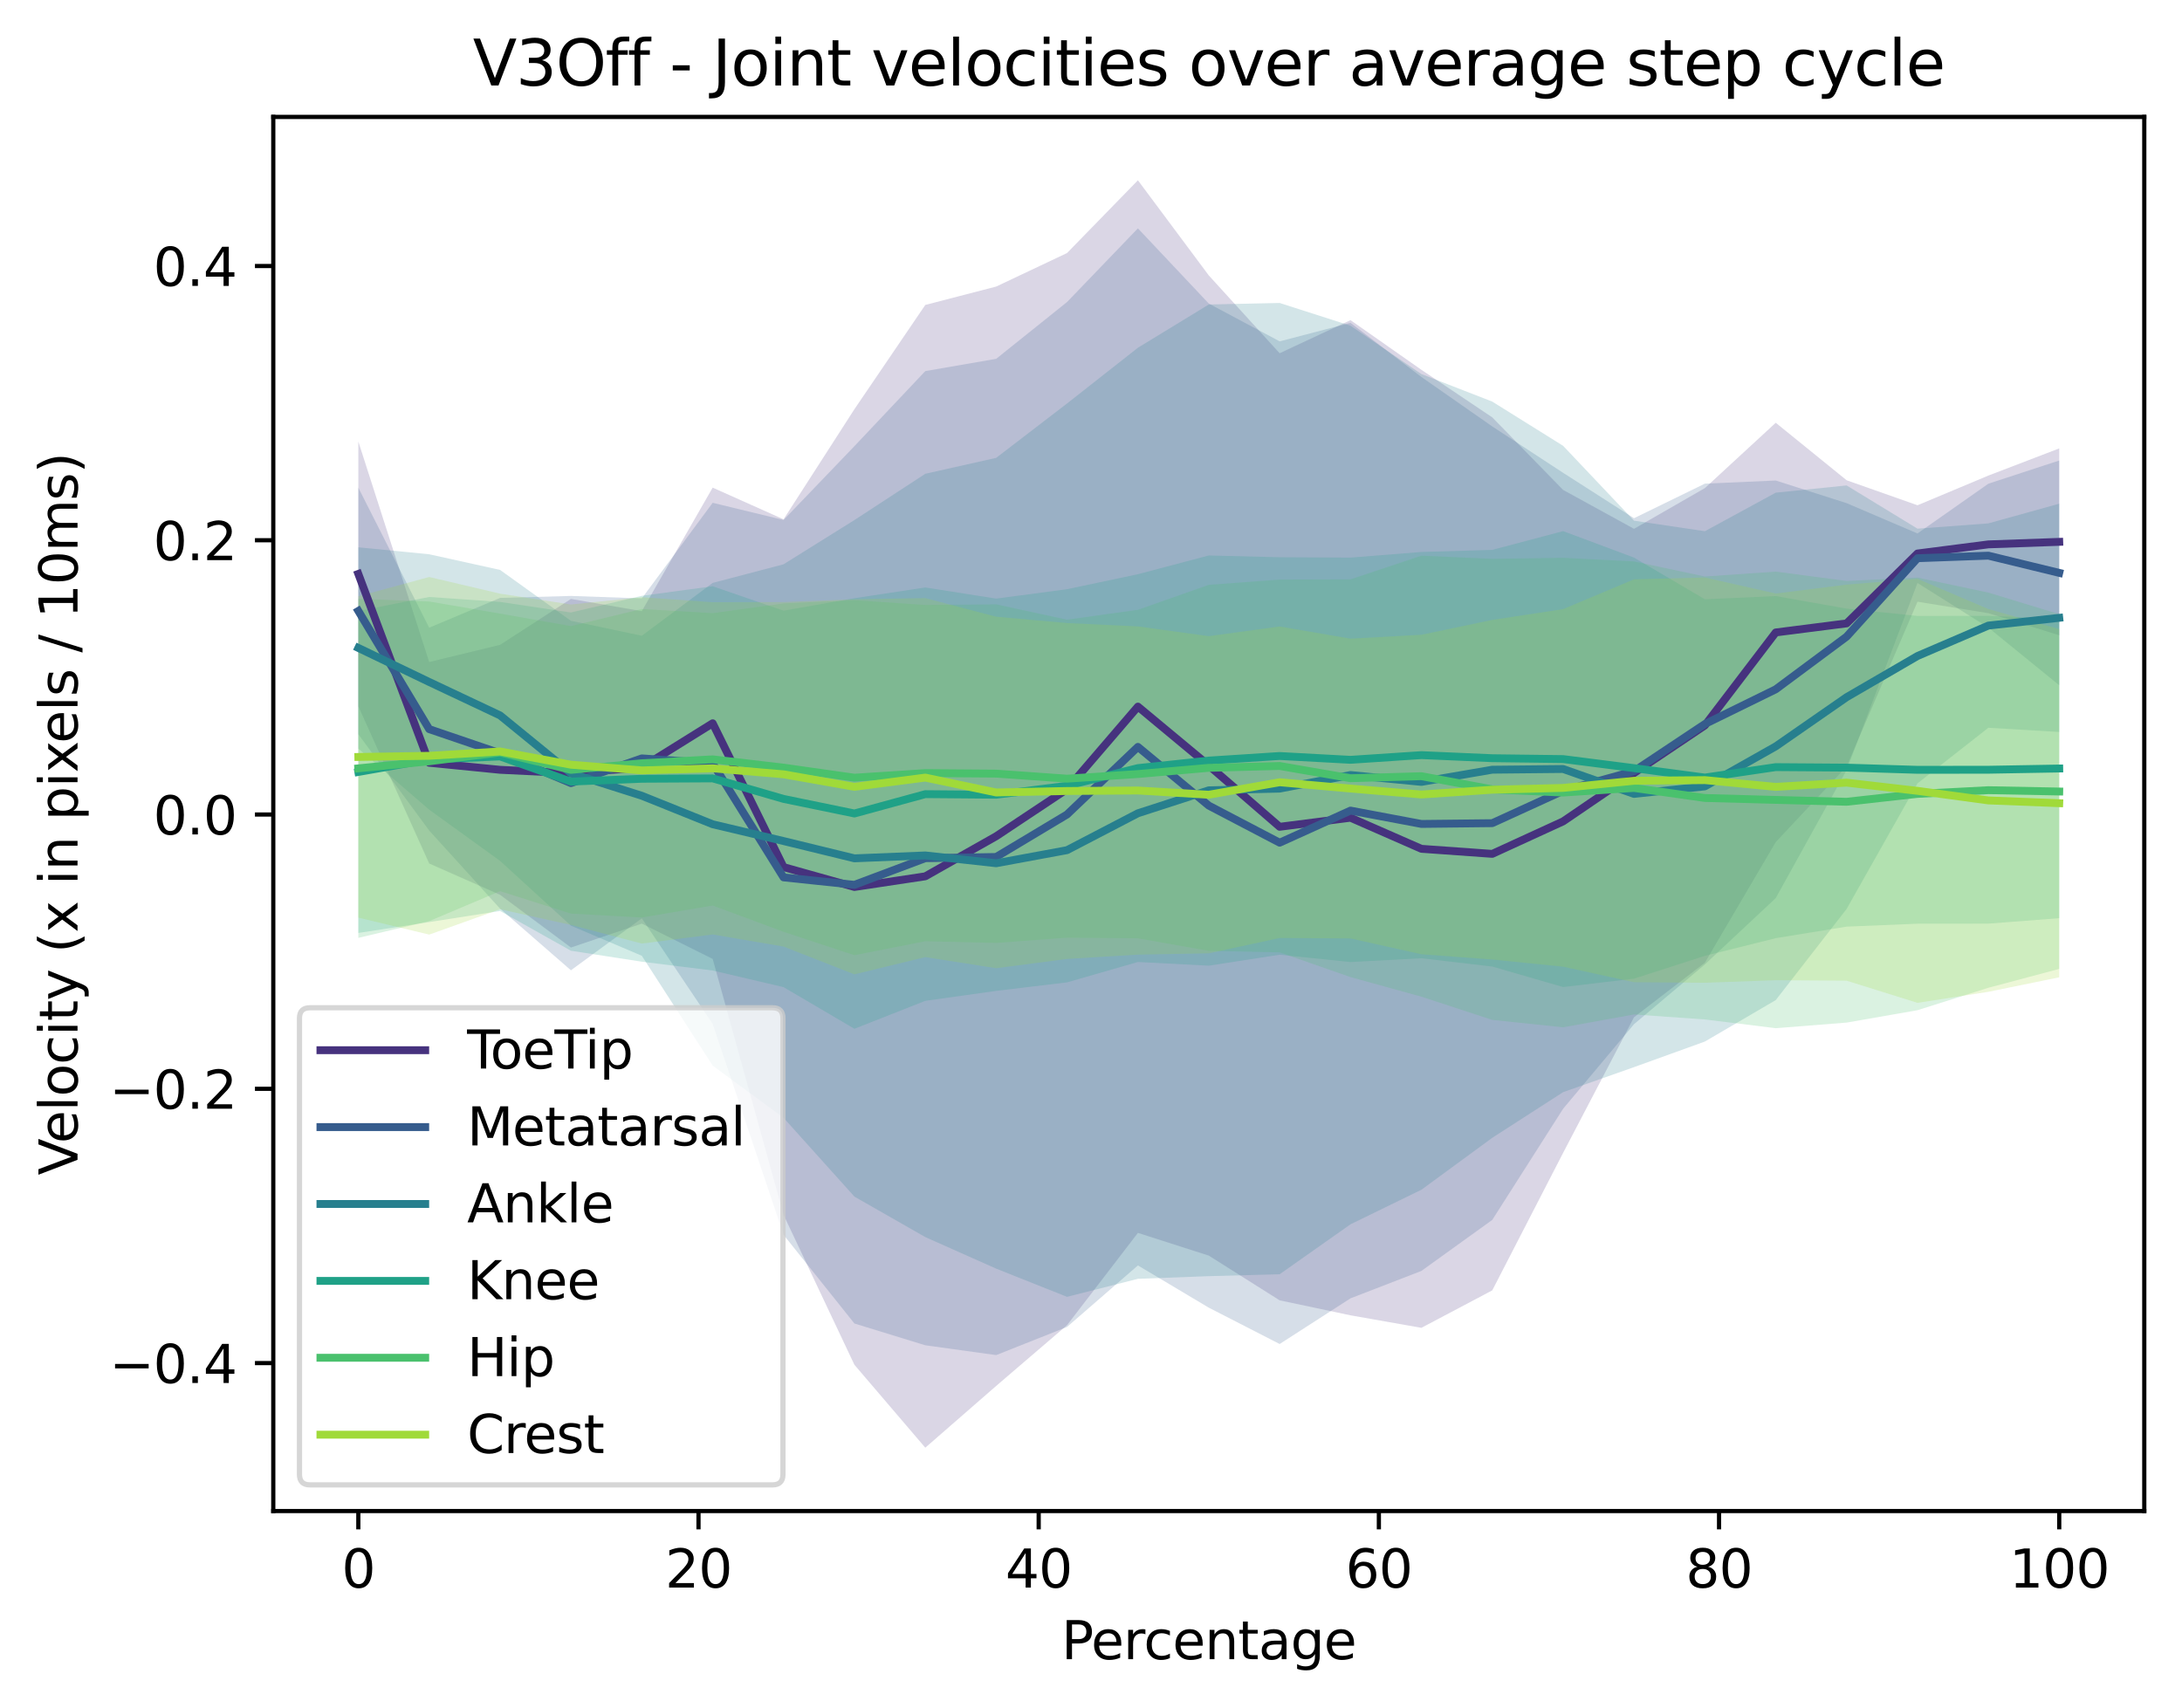 <?xml version="1.0" encoding="utf-8" standalone="no"?>
<!DOCTYPE svg PUBLIC "-//W3C//DTD SVG 1.1//EN"
  "http://www.w3.org/Graphics/SVG/1.1/DTD/svg11.dtd">
<svg xmlns:xlink="http://www.w3.org/1999/xlink" width="416.481pt" height="325.986pt" viewBox="0 0 416.481 325.986" xmlns="http://www.w3.org/2000/svg" version="1.1">
 <defs>
  <style type="text/css">*{stroke-linejoin: round; stroke-linecap: butt}</style>
 </defs>
 <g id="figure_1">
  <g id="patch_1">
   <path d="M 0 325.986 
L 416.481 325.986 
L 416.481 0 
L 0 0 
z
" style="fill: #ffffff"/>
  </g>
  <g id="axes_1">
   <g id="patch_2">
    <path d="M 52.161 288.43 
L 409.281 288.43 
L 409.281 22.318 
L 52.161 22.318 
z
" style="fill: #ffffff"/>
   </g>
   <g id="PolyCollection_1">
    <path d="M 68.394 84.275 
L 68.394 134.822 
L 81.921 164.825 
L 95.448 170.798 
L 108.975 180.862 
L 122.503 176.299 
L 136.03 183.036 
L 149.557 231.887 
L 163.085 260.508 
L 176.612 276.334 
L 190.139 264.544 
L 203.666 252.949 
L 217.194 235.331 
L 230.721 239.67 
L 244.248 248.207 
L 257.775 251.067 
L 271.303 253.454 
L 284.83 246.305 
L 298.357 220.049 
L 311.885 194.174 
L 325.412 183.765 
L 338.939 160.746 
L 352.466 146.314 
L 365.994 114.856 
L 379.521 117.044 
L 393.048 121.265 
L 393.048 85.59 
L 393.048 85.59 
L 379.521 90.778 
L 365.994 96.445 
L 352.466 91.67 
L 338.939 80.698 
L 325.412 93.169 
L 311.885 100.94 
L 298.357 93.516 
L 284.83 79.667 
L 271.303 70.587 
L 257.775 61.107 
L 244.248 67.426 
L 230.721 52.569 
L 217.194 34.414 
L 203.666 48.301 
L 190.139 54.7 
L 176.612 58.207 
L 163.085 78.106 
L 149.557 99.13 
L 136.03 93.078 
L 122.503 116.655 
L 108.975 114.323 
L 95.448 123.082 
L 81.921 126.361 
L 68.394 84.275 
z
" clip-path="url(#pe0533afc58)" style="fill: #46327e; fill-opacity: 0.2"/>
   </g>
   <g id="PolyCollection_2">
    <path d="M 68.394 93.079 
L 68.394 140.153 
L 81.921 158.542 
L 95.448 173.438 
L 108.975 185.208 
L 122.503 175.293 
L 136.03 195.439 
L 149.557 235.695 
L 163.085 252.63 
L 176.612 256.786 
L 190.139 258.661 
L 203.666 253.286 
L 217.194 241.542 
L 230.721 249.605 
L 244.248 256.542 
L 257.775 247.824 
L 271.303 242.595 
L 284.83 232.856 
L 298.357 211.636 
L 311.885 195.494 
L 325.412 184.089 
L 338.939 171.428 
L 352.466 147.001 
L 365.994 111.277 
L 379.521 119.798 
L 393.048 130.802 
L 393.048 87.901 
L 393.048 87.901 
L 379.521 92.329 
L 365.994 101.824 
L 352.466 96.04 
L 338.939 91.72 
L 325.412 92.318 
L 311.885 98.917 
L 298.357 90.253 
L 284.83 81.396 
L 271.303 71.952 
L 257.775 61.626 
L 244.248 65.161 
L 230.721 57.937 
L 217.194 43.587 
L 203.666 57.654 
L 190.139 68.492 
L 176.612 70.833 
L 163.085 85.159 
L 149.557 99.253 
L 136.03 95.973 
L 122.503 114.224 
L 108.975 113.751 
L 95.448 114.128 
L 81.921 119.81 
L 68.394 93.079 
z
" clip-path="url(#pe0533afc58)" style="fill: #365c8d; fill-opacity: 0.2"/>
   </g>
   <g id="PolyCollection_3">
    <path d="M 68.394 104.466 
L 68.394 142.89 
L 81.921 154.555 
L 95.448 164.327 
L 108.975 176.693 
L 122.503 182.434 
L 136.03 203.405 
L 149.557 213.366 
L 163.085 228.41 
L 176.612 236.135 
L 190.139 242.158 
L 203.666 247.541 
L 217.194 244.099 
L 230.721 243.59 
L 244.248 243.231 
L 257.775 233.694 
L 271.303 227.1 
L 284.83 217.185 
L 298.357 208.469 
L 311.885 203.693 
L 325.412 198.809 
L 338.939 190.896 
L 352.466 173.495 
L 365.994 149.526 
L 379.521 138.914 
L 393.048 139.716 
L 393.048 96.143 
L 393.048 96.143 
L 379.521 99.902 
L 365.994 100.91 
L 352.466 92.66 
L 338.939 94.038 
L 325.412 101.398 
L 311.885 99.386 
L 298.357 85.101 
L 284.83 76.655 
L 271.303 71.399 
L 257.775 62.172 
L 244.248 57.831 
L 230.721 58.122 
L 217.194 66.374 
L 203.666 77.016 
L 190.139 87.396 
L 176.612 90.434 
L 163.085 99.267 
L 149.557 107.712 
L 136.03 111.265 
L 122.503 121.351 
L 108.975 118.491 
L 95.448 108.785 
L 81.921 105.799 
L 68.394 104.466 
z
" clip-path="url(#pe0533afc58)" style="fill: #277f8e; fill-opacity: 0.2"/>
   </g>
   <g id="PolyCollection_4">
    <path d="M 68.394 116.626 
L 68.394 178.08 
L 81.921 176.003 
L 95.448 173.884 
L 108.975 181.474 
L 122.503 183.57 
L 136.03 185.25 
L 149.557 188.424 
L 163.085 196.373 
L 176.612 191.039 
L 190.139 189.139 
L 203.666 187.515 
L 217.194 183.625 
L 230.721 184.329 
L 244.248 182.24 
L 257.775 183.635 
L 271.303 182.911 
L 284.83 184.493 
L 298.357 188.408 
L 311.885 186.806 
L 325.412 182.449 
L 338.939 179.077 
L 352.466 176.872 
L 365.994 176.314 
L 379.521 176.302 
L 393.048 175.26 
L 393.048 118.122 
L 393.048 118.122 
L 379.521 117.554 
L 365.994 117.571 
L 352.466 116.176 
L 338.939 113.777 
L 325.412 114.394 
L 311.885 106.433 
L 298.357 101.381 
L 284.83 104.96 
L 271.303 105.361 
L 257.775 106.434 
L 244.248 106.364 
L 230.721 106.029 
L 217.194 109.604 
L 203.666 112.466 
L 190.139 114.261 
L 176.612 112.133 
L 163.085 114.187 
L 149.557 116.566 
L 136.03 111.903 
L 122.503 113.727 
L 108.975 116.91 
L 95.448 114.889 
L 81.921 113.949 
L 68.394 116.626 
z
" clip-path="url(#pe0533afc58)" style="fill: #1fa187; fill-opacity: 0.2"/>
   </g>
   <g id="PolyCollection_5">
    <path d="M 68.394 114.308 
L 68.394 179.019 
L 81.921 175.819 
L 95.448 170.104 
L 108.975 174.39 
L 122.503 175.14 
L 136.03 172.847 
L 149.557 177.866 
L 163.085 182.333 
L 176.612 179.661 
L 190.139 179.983 
L 203.666 178.984 
L 217.194 179.099 
L 230.721 181.497 
L 244.248 181.788 
L 257.775 186.504 
L 271.303 190.244 
L 284.83 194.675 
L 298.357 196.09 
L 311.885 193.639 
L 325.412 194.591 
L 338.939 196.261 
L 352.466 195.192 
L 365.994 192.827 
L 379.521 188.543 
L 393.048 184.937 
L 393.048 117.232 
L 393.048 117.232 
L 379.521 113.115 
L 365.994 110.249 
L 352.466 110.893 
L 338.939 109.11 
L 325.412 110.042 
L 311.885 107.166 
L 298.357 106.474 
L 284.83 106.673 
L 271.303 106.069 
L 257.775 110.589 
L 244.248 110.631 
L 230.721 111.631 
L 217.194 116.399 
L 203.666 118.283 
L 190.139 115.355 
L 176.612 115.476 
L 163.085 114.562 
L 149.557 115.184 
L 136.03 117.038 
L 122.503 116.24 
L 108.975 119.51 
L 95.448 117.119 
L 81.921 114.81 
L 68.394 114.308 
z
" clip-path="url(#pe0533afc58)" style="fill: #4ac16d; fill-opacity: 0.2"/>
   </g>
   <g id="PolyCollection_6">
    <path d="M 68.394 113.825 
L 68.394 175.152 
L 81.921 178.398 
L 95.448 173.558 
L 108.975 176.55 
L 122.503 180.108 
L 136.03 178.368 
L 149.557 180.679 
L 163.085 185.982 
L 176.612 182.689 
L 190.139 184.809 
L 203.666 183.042 
L 217.194 182.215 
L 230.721 181.971 
L 244.248 179.046 
L 257.775 179.128 
L 271.303 182.148 
L 284.83 183.152 
L 298.357 184.52 
L 311.885 187.487 
L 325.412 187.586 
L 338.939 187.102 
L 352.466 187.191 
L 365.994 191.422 
L 379.521 189.316 
L 393.048 186.547 
L 393.048 120.081 
L 393.048 120.081 
L 379.521 116.257 
L 365.994 110.485 
L 352.466 111.592 
L 338.939 113.291 
L 325.412 110.232 
L 311.885 110.581 
L 298.357 116.269 
L 284.83 118.327 
L 271.303 121.162 
L 257.775 121.907 
L 244.248 119.582 
L 230.721 121.429 
L 217.194 119.568 
L 203.666 118.926 
L 190.139 117.717 
L 176.612 114.166 
L 163.085 114.39 
L 149.557 114.92 
L 136.03 114.953 
L 122.503 113.998 
L 108.975 115.385 
L 95.448 113.317 
L 81.921 110.136 
L 68.394 113.825 
z
" clip-path="url(#pe0533afc58)" style="fill: #a0da39; fill-opacity: 0.2"/>
   </g>
   <g id="matplotlib.axis_1">
    <g id="xtick_1">
     <g id="line2d_1">
      <defs>
       <path id="m69c8fdf31e" d="M 0 0 
L 0 3.5 
" style="stroke: #000000; stroke-width: 0.8"/>
      </defs>
      <g>
       <use xlink:href="#m69c8fdf31e" x="68.394" y="288.43" style="stroke: #000000; stroke-width: 0.8"/>
      </g>
     </g>
     <g id="text_1">
      <!-- 0 -->
      <g transform="translate(65.212 303.029) scale(0.1 -0.1)">
       <defs>
        <path id="DejaVuSans-30" d="M 2034 4250 
Q 1547 4250 1301 3770 
Q 1056 3291 1056 2328 
Q 1056 1369 1301 889 
Q 1547 409 2034 409 
Q 2525 409 2770 889 
Q 3016 1369 3016 2328 
Q 3016 3291 2770 3770 
Q 2525 4250 2034 4250 
z
M 2034 4750 
Q 2819 4750 3233 4129 
Q 3647 3509 3647 2328 
Q 3647 1150 3233 529 
Q 2819 -91 2034 -91 
Q 1250 -91 836 529 
Q 422 1150 422 2328 
Q 422 3509 836 4129 
Q 1250 4750 2034 4750 
z
" transform="scale(0.016)"/>
       </defs>
       <use xlink:href="#DejaVuSans-30"/>
      </g>
     </g>
    </g>
    <g id="xtick_2">
     <g id="line2d_2">
      <g>
       <use xlink:href="#m69c8fdf31e" x="133.325" y="288.43" style="stroke: #000000; stroke-width: 0.8"/>
      </g>
     </g>
     <g id="text_2">
      <!-- 20 -->
      <g transform="translate(126.962 303.029) scale(0.1 -0.1)">
       <defs>
        <path id="DejaVuSans-32" d="M 1228 531 
L 3431 531 
L 3431 0 
L 469 0 
L 469 531 
Q 828 903 1448 1529 
Q 2069 2156 2228 2338 
Q 2531 2678 2651 2914 
Q 2772 3150 2772 3378 
Q 2772 3750 2511 3984 
Q 2250 4219 1831 4219 
Q 1534 4219 1204 4116 
Q 875 4013 500 3803 
L 500 4441 
Q 881 4594 1212 4672 
Q 1544 4750 1819 4750 
Q 2544 4750 2975 4387 
Q 3406 4025 3406 3419 
Q 3406 3131 3298 2873 
Q 3191 2616 2906 2266 
Q 2828 2175 2409 1742 
Q 1991 1309 1228 531 
z
" transform="scale(0.016)"/>
       </defs>
       <use xlink:href="#DejaVuSans-32"/>
       <use xlink:href="#DejaVuSans-30" x="63.623"/>
      </g>
     </g>
    </g>
    <g id="xtick_3">
     <g id="line2d_3">
      <g>
       <use xlink:href="#m69c8fdf31e" x="198.255" y="288.43" style="stroke: #000000; stroke-width: 0.8"/>
      </g>
     </g>
     <g id="text_3">
      <!-- 40 -->
      <g transform="translate(191.893 303.029) scale(0.1 -0.1)">
       <defs>
        <path id="DejaVuSans-34" d="M 2419 4116 
L 825 1625 
L 2419 1625 
L 2419 4116 
z
M 2253 4666 
L 3047 4666 
L 3047 1625 
L 3713 1625 
L 3713 1100 
L 3047 1100 
L 3047 0 
L 2419 0 
L 2419 1100 
L 313 1100 
L 313 1709 
L 2253 4666 
z
" transform="scale(0.016)"/>
       </defs>
       <use xlink:href="#DejaVuSans-34"/>
       <use xlink:href="#DejaVuSans-30" x="63.623"/>
      </g>
     </g>
    </g>
    <g id="xtick_4">
     <g id="line2d_4">
      <g>
       <use xlink:href="#m69c8fdf31e" x="263.186" y="288.43" style="stroke: #000000; stroke-width: 0.8"/>
      </g>
     </g>
     <g id="text_4">
      <!-- 60 -->
      <g transform="translate(256.824 303.029) scale(0.1 -0.1)">
       <defs>
        <path id="DejaVuSans-36" d="M 2113 2584 
Q 1688 2584 1439 2293 
Q 1191 2003 1191 1497 
Q 1191 994 1439 701 
Q 1688 409 2113 409 
Q 2538 409 2786 701 
Q 3034 994 3034 1497 
Q 3034 2003 2786 2293 
Q 2538 2584 2113 2584 
z
M 3366 4563 
L 3366 3988 
Q 3128 4100 2886 4159 
Q 2644 4219 2406 4219 
Q 1781 4219 1451 3797 
Q 1122 3375 1075 2522 
Q 1259 2794 1537 2939 
Q 1816 3084 2150 3084 
Q 2853 3084 3261 2657 
Q 3669 2231 3669 1497 
Q 3669 778 3244 343 
Q 2819 -91 2113 -91 
Q 1303 -91 875 529 
Q 447 1150 447 2328 
Q 447 3434 972 4092 
Q 1497 4750 2381 4750 
Q 2619 4750 2861 4703 
Q 3103 4656 3366 4563 
z
" transform="scale(0.016)"/>
       </defs>
       <use xlink:href="#DejaVuSans-36"/>
       <use xlink:href="#DejaVuSans-30" x="63.623"/>
      </g>
     </g>
    </g>
    <g id="xtick_5">
     <g id="line2d_5">
      <g>
       <use xlink:href="#m69c8fdf31e" x="328.117" y="288.43" style="stroke: #000000; stroke-width: 0.8"/>
      </g>
     </g>
     <g id="text_5">
      <!-- 80 -->
      <g transform="translate(321.755 303.029) scale(0.1 -0.1)">
       <defs>
        <path id="DejaVuSans-38" d="M 2034 2216 
Q 1584 2216 1326 1975 
Q 1069 1734 1069 1313 
Q 1069 891 1326 650 
Q 1584 409 2034 409 
Q 2484 409 2743 651 
Q 3003 894 3003 1313 
Q 3003 1734 2745 1975 
Q 2488 2216 2034 2216 
z
M 1403 2484 
Q 997 2584 770 2862 
Q 544 3141 544 3541 
Q 544 4100 942 4425 
Q 1341 4750 2034 4750 
Q 2731 4750 3128 4425 
Q 3525 4100 3525 3541 
Q 3525 3141 3298 2862 
Q 3072 2584 2669 2484 
Q 3125 2378 3379 2068 
Q 3634 1759 3634 1313 
Q 3634 634 3220 271 
Q 2806 -91 2034 -91 
Q 1263 -91 848 271 
Q 434 634 434 1313 
Q 434 1759 690 2068 
Q 947 2378 1403 2484 
z
M 1172 3481 
Q 1172 3119 1398 2916 
Q 1625 2713 2034 2713 
Q 2441 2713 2670 2916 
Q 2900 3119 2900 3481 
Q 2900 3844 2670 4047 
Q 2441 4250 2034 4250 
Q 1625 4250 1398 4047 
Q 1172 3844 1172 3481 
z
" transform="scale(0.016)"/>
       </defs>
       <use xlink:href="#DejaVuSans-38"/>
       <use xlink:href="#DejaVuSans-30" x="63.623"/>
      </g>
     </g>
    </g>
    <g id="xtick_6">
     <g id="line2d_6">
      <g>
       <use xlink:href="#m69c8fdf31e" x="393.048" y="288.43" style="stroke: #000000; stroke-width: 0.8"/>
      </g>
     </g>
     <g id="text_6">
      <!-- 100 -->
      <g transform="translate(383.504 303.029) scale(0.1 -0.1)">
       <defs>
        <path id="DejaVuSans-31" d="M 794 531 
L 1825 531 
L 1825 4091 
L 703 3866 
L 703 4441 
L 1819 4666 
L 2450 4666 
L 2450 531 
L 3481 531 
L 3481 0 
L 794 0 
L 794 531 
z
" transform="scale(0.016)"/>
       </defs>
       <use xlink:href="#DejaVuSans-31"/>
       <use xlink:href="#DejaVuSans-30" x="63.623"/>
       <use xlink:href="#DejaVuSans-30" x="127.246"/>
      </g>
     </g>
    </g>
    <g id="text_7">
     <!-- Percentage -->
     <g transform="translate(202.598 316.707) scale(0.1 -0.1)">
      <defs>
       <path id="DejaVuSans-50" d="M 1259 4147 
L 1259 2394 
L 2053 2394 
Q 2494 2394 2734 2622 
Q 2975 2850 2975 3272 
Q 2975 3691 2734 3919 
Q 2494 4147 2053 4147 
L 1259 4147 
z
M 628 4666 
L 2053 4666 
Q 2838 4666 3239 4311 
Q 3641 3956 3641 3272 
Q 3641 2581 3239 2228 
Q 2838 1875 2053 1875 
L 1259 1875 
L 1259 0 
L 628 0 
L 628 4666 
z
" transform="scale(0.016)"/>
       <path id="DejaVuSans-65" d="M 3597 1894 
L 3597 1613 
L 953 1613 
Q 991 1019 1311 708 
Q 1631 397 2203 397 
Q 2534 397 2845 478 
Q 3156 559 3463 722 
L 3463 178 
Q 3153 47 2828 -22 
Q 2503 -91 2169 -91 
Q 1331 -91 842 396 
Q 353 884 353 1716 
Q 353 2575 817 3079 
Q 1281 3584 2069 3584 
Q 2775 3584 3186 3129 
Q 3597 2675 3597 1894 
z
M 3022 2063 
Q 3016 2534 2758 2815 
Q 2500 3097 2075 3097 
Q 1594 3097 1305 2825 
Q 1016 2553 972 2059 
L 3022 2063 
z
" transform="scale(0.016)"/>
       <path id="DejaVuSans-72" d="M 2631 2963 
Q 2534 3019 2420 3045 
Q 2306 3072 2169 3072 
Q 1681 3072 1420 2755 
Q 1159 2438 1159 1844 
L 1159 0 
L 581 0 
L 581 3500 
L 1159 3500 
L 1159 2956 
Q 1341 3275 1631 3429 
Q 1922 3584 2338 3584 
Q 2397 3584 2469 3576 
Q 2541 3569 2628 3553 
L 2631 2963 
z
" transform="scale(0.016)"/>
       <path id="DejaVuSans-63" d="M 3122 3366 
L 3122 2828 
Q 2878 2963 2633 3030 
Q 2388 3097 2138 3097 
Q 1578 3097 1268 2742 
Q 959 2388 959 1747 
Q 959 1106 1268 751 
Q 1578 397 2138 397 
Q 2388 397 2633 464 
Q 2878 531 3122 666 
L 3122 134 
Q 2881 22 2623 -34 
Q 2366 -91 2075 -91 
Q 1284 -91 818 406 
Q 353 903 353 1747 
Q 353 2603 823 3093 
Q 1294 3584 2113 3584 
Q 2378 3584 2631 3529 
Q 2884 3475 3122 3366 
z
" transform="scale(0.016)"/>
       <path id="DejaVuSans-6e" d="M 3513 2113 
L 3513 0 
L 2938 0 
L 2938 2094 
Q 2938 2591 2744 2837 
Q 2550 3084 2163 3084 
Q 1697 3084 1428 2787 
Q 1159 2491 1159 1978 
L 1159 0 
L 581 0 
L 581 3500 
L 1159 3500 
L 1159 2956 
Q 1366 3272 1645 3428 
Q 1925 3584 2291 3584 
Q 2894 3584 3203 3211 
Q 3513 2838 3513 2113 
z
" transform="scale(0.016)"/>
       <path id="DejaVuSans-74" d="M 1172 4494 
L 1172 3500 
L 2356 3500 
L 2356 3053 
L 1172 3053 
L 1172 1153 
Q 1172 725 1289 603 
Q 1406 481 1766 481 
L 2356 481 
L 2356 0 
L 1766 0 
Q 1100 0 847 248 
Q 594 497 594 1153 
L 594 3053 
L 172 3053 
L 172 3500 
L 594 3500 
L 594 4494 
L 1172 4494 
z
" transform="scale(0.016)"/>
       <path id="DejaVuSans-61" d="M 2194 1759 
Q 1497 1759 1228 1600 
Q 959 1441 959 1056 
Q 959 750 1161 570 
Q 1363 391 1709 391 
Q 2188 391 2477 730 
Q 2766 1069 2766 1631 
L 2766 1759 
L 2194 1759 
z
M 3341 1997 
L 3341 0 
L 2766 0 
L 2766 531 
Q 2569 213 2275 61 
Q 1981 -91 1556 -91 
Q 1019 -91 701 211 
Q 384 513 384 1019 
Q 384 1609 779 1909 
Q 1175 2209 1959 2209 
L 2766 2209 
L 2766 2266 
Q 2766 2663 2505 2880 
Q 2244 3097 1772 3097 
Q 1472 3097 1187 3025 
Q 903 2953 641 2809 
L 641 3341 
Q 956 3463 1253 3523 
Q 1550 3584 1831 3584 
Q 2591 3584 2966 3190 
Q 3341 2797 3341 1997 
z
" transform="scale(0.016)"/>
       <path id="DejaVuSans-67" d="M 2906 1791 
Q 2906 2416 2648 2759 
Q 2391 3103 1925 3103 
Q 1463 3103 1205 2759 
Q 947 2416 947 1791 
Q 947 1169 1205 825 
Q 1463 481 1925 481 
Q 2391 481 2648 825 
Q 2906 1169 2906 1791 
z
M 3481 434 
Q 3481 -459 3084 -895 
Q 2688 -1331 1869 -1331 
Q 1566 -1331 1297 -1286 
Q 1028 -1241 775 -1147 
L 775 -588 
Q 1028 -725 1275 -790 
Q 1522 -856 1778 -856 
Q 2344 -856 2625 -561 
Q 2906 -266 2906 331 
L 2906 616 
Q 2728 306 2450 153 
Q 2172 0 1784 0 
Q 1141 0 747 490 
Q 353 981 353 1791 
Q 353 2603 747 3093 
Q 1141 3584 1784 3584 
Q 2172 3584 2450 3431 
Q 2728 3278 2906 2969 
L 2906 3500 
L 3481 3500 
L 3481 434 
z
" transform="scale(0.016)"/>
      </defs>
      <use xlink:href="#DejaVuSans-50"/>
      <use xlink:href="#DejaVuSans-65" x="56.678"/>
      <use xlink:href="#DejaVuSans-72" x="118.201"/>
      <use xlink:href="#DejaVuSans-63" x="157.064"/>
      <use xlink:href="#DejaVuSans-65" x="212.045"/>
      <use xlink:href="#DejaVuSans-6e" x="273.568"/>
      <use xlink:href="#DejaVuSans-74" x="336.947"/>
      <use xlink:href="#DejaVuSans-61" x="376.156"/>
      <use xlink:href="#DejaVuSans-67" x="437.436"/>
      <use xlink:href="#DejaVuSans-65" x="500.912"/>
     </g>
    </g>
   </g>
   <g id="matplotlib.axis_2">
    <g id="ytick_1">
     <g id="line2d_7">
      <defs>
       <path id="m2c5ba8bef8" d="M 0 0 
L -3.5 0 
" style="stroke: #000000; stroke-width: 0.8"/>
      </defs>
      <g>
       <use xlink:href="#m2c5ba8bef8" x="52.161" y="260.182" style="stroke: #000000; stroke-width: 0.8"/>
      </g>
     </g>
     <g id="text_8">
      <!-- −0.4 -->
      <g transform="translate(20.878 263.982) scale(0.1 -0.1)">
       <defs>
        <path id="DejaVuSans-2212" d="M 678 2272 
L 4684 2272 
L 4684 1741 
L 678 1741 
L 678 2272 
z
" transform="scale(0.016)"/>
        <path id="DejaVuSans-2e" d="M 684 794 
L 1344 794 
L 1344 0 
L 684 0 
L 684 794 
z
" transform="scale(0.016)"/>
       </defs>
       <use xlink:href="#DejaVuSans-2212"/>
       <use xlink:href="#DejaVuSans-30" x="83.789"/>
       <use xlink:href="#DejaVuSans-2e" x="147.412"/>
       <use xlink:href="#DejaVuSans-34" x="179.199"/>
      </g>
     </g>
    </g>
    <g id="ytick_2">
     <g id="line2d_8">
      <g>
       <use xlink:href="#m2c5ba8bef8" x="52.161" y="207.83" style="stroke: #000000; stroke-width: 0.8"/>
      </g>
     </g>
     <g id="text_9">
      <!-- −0.2 -->
      <g transform="translate(20.878 211.629) scale(0.1 -0.1)">
       <use xlink:href="#DejaVuSans-2212"/>
       <use xlink:href="#DejaVuSans-30" x="83.789"/>
       <use xlink:href="#DejaVuSans-2e" x="147.412"/>
       <use xlink:href="#DejaVuSans-32" x="179.199"/>
      </g>
     </g>
    </g>
    <g id="ytick_3">
     <g id="line2d_9">
      <g>
       <use xlink:href="#m2c5ba8bef8" x="52.161" y="155.477" style="stroke: #000000; stroke-width: 0.8"/>
      </g>
     </g>
     <g id="text_10">
      <!-- 0.0 -->
      <g transform="translate(29.258 159.276) scale(0.1 -0.1)">
       <use xlink:href="#DejaVuSans-30"/>
       <use xlink:href="#DejaVuSans-2e" x="63.623"/>
       <use xlink:href="#DejaVuSans-30" x="95.41"/>
      </g>
     </g>
    </g>
    <g id="ytick_4">
     <g id="line2d_10">
      <g>
       <use xlink:href="#m2c5ba8bef8" x="52.161" y="103.124" style="stroke: #000000; stroke-width: 0.8"/>
      </g>
     </g>
     <g id="text_11">
      <!-- 0.2 -->
      <g transform="translate(29.258 106.924) scale(0.1 -0.1)">
       <use xlink:href="#DejaVuSans-30"/>
       <use xlink:href="#DejaVuSans-2e" x="63.623"/>
       <use xlink:href="#DejaVuSans-32" x="95.41"/>
      </g>
     </g>
    </g>
    <g id="ytick_5">
     <g id="line2d_11">
      <g>
       <use xlink:href="#m2c5ba8bef8" x="52.161" y="50.772" style="stroke: #000000; stroke-width: 0.8"/>
      </g>
     </g>
     <g id="text_12">
      <!-- 0.4 -->
      <g transform="translate(29.258 54.571) scale(0.1 -0.1)">
       <use xlink:href="#DejaVuSans-30"/>
       <use xlink:href="#DejaVuSans-2e" x="63.623"/>
       <use xlink:href="#DejaVuSans-34" x="95.41"/>
      </g>
     </g>
    </g>
    <g id="text_13">
     <!-- Velocity (x in pixels / 10ms) -->
     <g transform="translate(14.798 224.312) rotate(-90) scale(0.1 -0.1)">
      <defs>
       <path id="DejaVuSans-56" d="M 1831 0 
L 50 4666 
L 709 4666 
L 2188 738 
L 3669 4666 
L 4325 4666 
L 2547 0 
L 1831 0 
z
" transform="scale(0.016)"/>
       <path id="DejaVuSans-6c" d="M 603 4863 
L 1178 4863 
L 1178 0 
L 603 0 
L 603 4863 
z
" transform="scale(0.016)"/>
       <path id="DejaVuSans-6f" d="M 1959 3097 
Q 1497 3097 1228 2736 
Q 959 2375 959 1747 
Q 959 1119 1226 758 
Q 1494 397 1959 397 
Q 2419 397 2687 759 
Q 2956 1122 2956 1747 
Q 2956 2369 2687 2733 
Q 2419 3097 1959 3097 
z
M 1959 3584 
Q 2709 3584 3137 3096 
Q 3566 2609 3566 1747 
Q 3566 888 3137 398 
Q 2709 -91 1959 -91 
Q 1206 -91 779 398 
Q 353 888 353 1747 
Q 353 2609 779 3096 
Q 1206 3584 1959 3584 
z
" transform="scale(0.016)"/>
       <path id="DejaVuSans-69" d="M 603 3500 
L 1178 3500 
L 1178 0 
L 603 0 
L 603 3500 
z
M 603 4863 
L 1178 4863 
L 1178 4134 
L 603 4134 
L 603 4863 
z
" transform="scale(0.016)"/>
       <path id="DejaVuSans-79" d="M 2059 -325 
Q 1816 -950 1584 -1140 
Q 1353 -1331 966 -1331 
L 506 -1331 
L 506 -850 
L 844 -850 
Q 1081 -850 1212 -737 
Q 1344 -625 1503 -206 
L 1606 56 
L 191 3500 
L 800 3500 
L 1894 763 
L 2988 3500 
L 3597 3500 
L 2059 -325 
z
" transform="scale(0.016)"/>
       <path id="DejaVuSans-20" transform="scale(0.016)"/>
       <path id="DejaVuSans-28" d="M 1984 4856 
Q 1566 4138 1362 3434 
Q 1159 2731 1159 2009 
Q 1159 1288 1364 580 
Q 1569 -128 1984 -844 
L 1484 -844 
Q 1016 -109 783 600 
Q 550 1309 550 2009 
Q 550 2706 781 3412 
Q 1013 4119 1484 4856 
L 1984 4856 
z
" transform="scale(0.016)"/>
       <path id="DejaVuSans-78" d="M 3513 3500 
L 2247 1797 
L 3578 0 
L 2900 0 
L 1881 1375 
L 863 0 
L 184 0 
L 1544 1831 
L 300 3500 
L 978 3500 
L 1906 2253 
L 2834 3500 
L 3513 3500 
z
" transform="scale(0.016)"/>
       <path id="DejaVuSans-70" d="M 1159 525 
L 1159 -1331 
L 581 -1331 
L 581 3500 
L 1159 3500 
L 1159 2969 
Q 1341 3281 1617 3432 
Q 1894 3584 2278 3584 
Q 2916 3584 3314 3078 
Q 3713 2572 3713 1747 
Q 3713 922 3314 415 
Q 2916 -91 2278 -91 
Q 1894 -91 1617 61 
Q 1341 213 1159 525 
z
M 3116 1747 
Q 3116 2381 2855 2742 
Q 2594 3103 2138 3103 
Q 1681 3103 1420 2742 
Q 1159 2381 1159 1747 
Q 1159 1113 1420 752 
Q 1681 391 2138 391 
Q 2594 391 2855 752 
Q 3116 1113 3116 1747 
z
" transform="scale(0.016)"/>
       <path id="DejaVuSans-73" d="M 2834 3397 
L 2834 2853 
Q 2591 2978 2328 3040 
Q 2066 3103 1784 3103 
Q 1356 3103 1142 2972 
Q 928 2841 928 2578 
Q 928 2378 1081 2264 
Q 1234 2150 1697 2047 
L 1894 2003 
Q 2506 1872 2764 1633 
Q 3022 1394 3022 966 
Q 3022 478 2636 193 
Q 2250 -91 1575 -91 
Q 1294 -91 989 -36 
Q 684 19 347 128 
L 347 722 
Q 666 556 975 473 
Q 1284 391 1588 391 
Q 1994 391 2212 530 
Q 2431 669 2431 922 
Q 2431 1156 2273 1281 
Q 2116 1406 1581 1522 
L 1381 1569 
Q 847 1681 609 1914 
Q 372 2147 372 2553 
Q 372 3047 722 3315 
Q 1072 3584 1716 3584 
Q 2034 3584 2315 3537 
Q 2597 3491 2834 3397 
z
" transform="scale(0.016)"/>
       <path id="DejaVuSans-2f" d="M 1625 4666 
L 2156 4666 
L 531 -594 
L 0 -594 
L 1625 4666 
z
" transform="scale(0.016)"/>
       <path id="DejaVuSans-6d" d="M 3328 2828 
Q 3544 3216 3844 3400 
Q 4144 3584 4550 3584 
Q 5097 3584 5394 3201 
Q 5691 2819 5691 2113 
L 5691 0 
L 5113 0 
L 5113 2094 
Q 5113 2597 4934 2840 
Q 4756 3084 4391 3084 
Q 3944 3084 3684 2787 
Q 3425 2491 3425 1978 
L 3425 0 
L 2847 0 
L 2847 2094 
Q 2847 2600 2669 2842 
Q 2491 3084 2119 3084 
Q 1678 3084 1418 2786 
Q 1159 2488 1159 1978 
L 1159 0 
L 581 0 
L 581 3500 
L 1159 3500 
L 1159 2956 
Q 1356 3278 1631 3431 
Q 1906 3584 2284 3584 
Q 2666 3584 2933 3390 
Q 3200 3197 3328 2828 
z
" transform="scale(0.016)"/>
       <path id="DejaVuSans-29" d="M 513 4856 
L 1013 4856 
Q 1481 4119 1714 3412 
Q 1947 2706 1947 2009 
Q 1947 1309 1714 600 
Q 1481 -109 1013 -844 
L 513 -844 
Q 928 -128 1133 580 
Q 1338 1288 1338 2009 
Q 1338 2731 1133 3434 
Q 928 4138 513 4856 
z
" transform="scale(0.016)"/>
      </defs>
      <use xlink:href="#DejaVuSans-56"/>
      <use xlink:href="#DejaVuSans-65" x="60.658"/>
      <use xlink:href="#DejaVuSans-6c" x="122.182"/>
      <use xlink:href="#DejaVuSans-6f" x="149.965"/>
      <use xlink:href="#DejaVuSans-63" x="211.146"/>
      <use xlink:href="#DejaVuSans-69" x="266.127"/>
      <use xlink:href="#DejaVuSans-74" x="293.91"/>
      <use xlink:href="#DejaVuSans-79" x="333.119"/>
      <use xlink:href="#DejaVuSans-20" x="392.299"/>
      <use xlink:href="#DejaVuSans-28" x="424.086"/>
      <use xlink:href="#DejaVuSans-78" x="463.1"/>
      <use xlink:href="#DejaVuSans-20" x="522.279"/>
      <use xlink:href="#DejaVuSans-69" x="554.066"/>
      <use xlink:href="#DejaVuSans-6e" x="581.85"/>
      <use xlink:href="#DejaVuSans-20" x="645.229"/>
      <use xlink:href="#DejaVuSans-70" x="677.016"/>
      <use xlink:href="#DejaVuSans-69" x="740.492"/>
      <use xlink:href="#DejaVuSans-78" x="768.275"/>
      <use xlink:href="#DejaVuSans-65" x="824.33"/>
      <use xlink:href="#DejaVuSans-6c" x="885.854"/>
      <use xlink:href="#DejaVuSans-73" x="913.637"/>
      <use xlink:href="#DejaVuSans-20" x="965.736"/>
      <use xlink:href="#DejaVuSans-2f" x="997.523"/>
      <use xlink:href="#DejaVuSans-20" x="1031.215"/>
      <use xlink:href="#DejaVuSans-31" x="1063.002"/>
      <use xlink:href="#DejaVuSans-30" x="1126.625"/>
      <use xlink:href="#DejaVuSans-6d" x="1190.248"/>
      <use xlink:href="#DejaVuSans-73" x="1287.66"/>
      <use xlink:href="#DejaVuSans-29" x="1339.76"/>
     </g>
    </g>
   </g>
   <g id="line2d_12">
    <path d="M 68.394 109.549 
L 81.921 145.593 
L 95.448 146.94 
L 108.975 147.593 
L 122.503 146.477 
L 136.03 138.057 
L 149.557 165.509 
L 163.085 169.307 
L 176.612 167.271 
L 190.139 159.622 
L 203.666 150.625 
L 217.194 134.873 
L 230.721 146.12 
L 244.248 157.817 
L 257.775 156.087 
L 271.303 162.02 
L 284.83 162.986 
L 298.357 156.783 
L 311.885 147.557 
L 325.412 138.467 
L 338.939 120.722 
L 352.466 118.992 
L 365.994 105.651 
L 379.521 103.911 
L 393.048 103.428 
" clip-path="url(#pe0533afc58)" style="fill: none; stroke: #46327e; stroke-width: 1.5; stroke-linecap: square"/>
   </g>
   <g id="line2d_13">
    <path d="M 68.394 116.616 
L 81.921 139.176 
L 95.448 143.783 
L 108.975 149.479 
L 122.503 144.759 
L 136.03 145.706 
L 149.557 167.474 
L 163.085 168.895 
L 176.612 163.81 
L 190.139 163.577 
L 203.666 155.47 
L 217.194 142.565 
L 230.721 153.771 
L 244.248 160.852 
L 257.775 154.725 
L 271.303 157.273 
L 284.83 157.126 
L 298.357 150.944 
L 311.885 147.205 
L 325.412 138.203 
L 338.939 131.574 
L 352.466 121.521 
L 365.994 106.551 
L 379.521 106.064 
L 393.048 109.352 
" clip-path="url(#pe0533afc58)" style="fill: none; stroke: #365c8d; stroke-width: 1.5; stroke-linecap: square"/>
   </g>
   <g id="line2d_14">
    <path d="M 68.394 123.678 
L 81.921 130.177 
L 95.448 136.556 
L 108.975 147.592 
L 122.503 151.892 
L 136.03 157.335 
L 149.557 160.539 
L 163.085 163.838 
L 176.612 163.285 
L 190.139 164.777 
L 203.666 162.278 
L 217.194 155.237 
L 230.721 150.856 
L 244.248 150.531 
L 257.775 147.933 
L 271.303 149.249 
L 284.83 146.92 
L 298.357 146.785 
L 311.885 151.539 
L 325.412 150.103 
L 338.939 142.467 
L 352.466 133.078 
L 365.994 125.218 
L 379.521 119.408 
L 393.048 117.93 
" clip-path="url(#pe0533afc58)" style="fill: none; stroke: #277f8e; stroke-width: 1.5; stroke-linecap: square"/>
   </g>
   <g id="line2d_15">
    <path d="M 68.394 147.353 
L 81.921 144.976 
L 95.448 144.387 
L 108.975 149.192 
L 122.503 148.649 
L 136.03 148.577 
L 149.557 152.495 
L 163.085 155.28 
L 176.612 151.586 
L 190.139 151.7 
L 203.666 149.991 
L 217.194 146.614 
L 230.721 145.179 
L 244.248 144.302 
L 257.775 145.034 
L 271.303 144.136 
L 284.83 144.726 
L 298.357 144.894 
L 311.885 146.619 
L 325.412 148.421 
L 338.939 146.427 
L 352.466 146.524 
L 365.994 146.942 
L 379.521 146.928 
L 393.048 146.691 
" clip-path="url(#pe0533afc58)" style="fill: none; stroke: #1fa187; stroke-width: 1.5; stroke-linecap: square"/>
   </g>
   <g id="line2d_16">
    <path d="M 68.394 146.663 
L 81.921 145.314 
L 95.448 143.611 
L 108.975 146.95 
L 122.503 145.69 
L 136.03 144.943 
L 149.557 146.525 
L 163.085 148.447 
L 176.612 147.568 
L 190.139 147.669 
L 203.666 148.633 
L 217.194 147.749 
L 230.721 146.564 
L 244.248 146.21 
L 257.775 148.547 
L 271.303 148.156 
L 284.83 150.674 
L 298.357 151.282 
L 311.885 150.402 
L 325.412 152.316 
L 338.939 152.686 
L 352.466 153.043 
L 365.994 151.538 
L 379.521 150.829 
L 393.048 151.084 
" clip-path="url(#pe0533afc58)" style="fill: none; stroke: #4ac16d; stroke-width: 1.5; stroke-linecap: square"/>
   </g>
   <g id="line2d_17">
    <path d="M 68.394 144.489 
L 81.921 144.267 
L 95.448 143.438 
L 108.975 145.967 
L 122.503 147.053 
L 136.03 146.66 
L 149.557 147.8 
L 163.085 150.186 
L 176.612 148.428 
L 190.139 151.263 
L 203.666 150.984 
L 217.194 150.891 
L 230.721 151.7 
L 244.248 149.314 
L 257.775 150.518 
L 271.303 151.655 
L 284.83 150.74 
L 298.357 150.395 
L 311.885 149.034 
L 325.412 148.909 
L 338.939 150.197 
L 352.466 149.392 
L 365.994 150.954 
L 379.521 152.787 
L 393.048 153.314 
" clip-path="url(#pe0533afc58)" style="fill: none; stroke: #a0da39; stroke-width: 1.5; stroke-linecap: square"/>
   </g>
   <g id="patch_3">
    <path d="M 52.161 288.43 
L 52.161 22.318 
" style="fill: none; stroke: #000000; stroke-width: 0.8; stroke-linejoin: miter; stroke-linecap: square"/>
   </g>
   <g id="patch_4">
    <path d="M 409.281 288.43 
L 409.281 22.318 
" style="fill: none; stroke: #000000; stroke-width: 0.8; stroke-linejoin: miter; stroke-linecap: square"/>
   </g>
   <g id="patch_5">
    <path d="M 52.161 288.43 
L 409.281 288.43 
" style="fill: none; stroke: #000000; stroke-width: 0.8; stroke-linejoin: miter; stroke-linecap: square"/>
   </g>
   <g id="patch_6">
    <path d="M 52.161 22.318 
L 409.281 22.318 
" style="fill: none; stroke: #000000; stroke-width: 0.8; stroke-linejoin: miter; stroke-linecap: square"/>
   </g>
   <g id="text_14">
    <!-- V3Off - Joint velocities over average step cycle -->
    <g transform="translate(90.26 16.318) scale(0.12 -0.12)">
     <defs>
      <path id="DejaVuSans-33" d="M 2597 2516 
Q 3050 2419 3304 2112 
Q 3559 1806 3559 1356 
Q 3559 666 3084 287 
Q 2609 -91 1734 -91 
Q 1441 -91 1130 -33 
Q 819 25 488 141 
L 488 750 
Q 750 597 1062 519 
Q 1375 441 1716 441 
Q 2309 441 2620 675 
Q 2931 909 2931 1356 
Q 2931 1769 2642 2001 
Q 2353 2234 1838 2234 
L 1294 2234 
L 1294 2753 
L 1863 2753 
Q 2328 2753 2575 2939 
Q 2822 3125 2822 3475 
Q 2822 3834 2567 4026 
Q 2313 4219 1838 4219 
Q 1578 4219 1281 4162 
Q 984 4106 628 3988 
L 628 4550 
Q 988 4650 1302 4700 
Q 1616 4750 1894 4750 
Q 2613 4750 3031 4423 
Q 3450 4097 3450 3541 
Q 3450 3153 3228 2886 
Q 3006 2619 2597 2516 
z
" transform="scale(0.016)"/>
      <path id="DejaVuSans-4f" d="M 2522 4238 
Q 1834 4238 1429 3725 
Q 1025 3213 1025 2328 
Q 1025 1447 1429 934 
Q 1834 422 2522 422 
Q 3209 422 3611 934 
Q 4013 1447 4013 2328 
Q 4013 3213 3611 3725 
Q 3209 4238 2522 4238 
z
M 2522 4750 
Q 3503 4750 4090 4092 
Q 4678 3434 4678 2328 
Q 4678 1225 4090 567 
Q 3503 -91 2522 -91 
Q 1538 -91 948 565 
Q 359 1222 359 2328 
Q 359 3434 948 4092 
Q 1538 4750 2522 4750 
z
" transform="scale(0.016)"/>
      <path id="DejaVuSans-66" d="M 2375 4863 
L 2375 4384 
L 1825 4384 
Q 1516 4384 1395 4259 
Q 1275 4134 1275 3809 
L 1275 3500 
L 2222 3500 
L 2222 3053 
L 1275 3053 
L 1275 0 
L 697 0 
L 697 3053 
L 147 3053 
L 147 3500 
L 697 3500 
L 697 3744 
Q 697 4328 969 4595 
Q 1241 4863 1831 4863 
L 2375 4863 
z
" transform="scale(0.016)"/>
      <path id="DejaVuSans-2d" d="M 313 2009 
L 1997 2009 
L 1997 1497 
L 313 1497 
L 313 2009 
z
" transform="scale(0.016)"/>
      <path id="DejaVuSans-4a" d="M 628 4666 
L 1259 4666 
L 1259 325 
Q 1259 -519 939 -900 
Q 619 -1281 -91 -1281 
L -331 -1281 
L -331 -750 
L -134 -750 
Q 284 -750 456 -515 
Q 628 -281 628 325 
L 628 4666 
z
" transform="scale(0.016)"/>
      <path id="DejaVuSans-76" d="M 191 3500 
L 800 3500 
L 1894 563 
L 2988 3500 
L 3597 3500 
L 2284 0 
L 1503 0 
L 191 3500 
z
" transform="scale(0.016)"/>
     </defs>
     <use xlink:href="#DejaVuSans-56"/>
     <use xlink:href="#DejaVuSans-33" x="68.408"/>
     <use xlink:href="#DejaVuSans-4f" x="132.031"/>
     <use xlink:href="#DejaVuSans-66" x="210.742"/>
     <use xlink:href="#DejaVuSans-66" x="245.947"/>
     <use xlink:href="#DejaVuSans-20" x="281.152"/>
     <use xlink:href="#DejaVuSans-2d" x="312.939"/>
     <use xlink:href="#DejaVuSans-20" x="349.023"/>
     <use xlink:href="#DejaVuSans-4a" x="380.811"/>
     <use xlink:href="#DejaVuSans-6f" x="410.303"/>
     <use xlink:href="#DejaVuSans-69" x="471.484"/>
     <use xlink:href="#DejaVuSans-6e" x="499.268"/>
     <use xlink:href="#DejaVuSans-74" x="562.646"/>
     <use xlink:href="#DejaVuSans-20" x="601.855"/>
     <use xlink:href="#DejaVuSans-76" x="633.643"/>
     <use xlink:href="#DejaVuSans-65" x="692.822"/>
     <use xlink:href="#DejaVuSans-6c" x="754.346"/>
     <use xlink:href="#DejaVuSans-6f" x="782.129"/>
     <use xlink:href="#DejaVuSans-63" x="843.311"/>
     <use xlink:href="#DejaVuSans-69" x="898.291"/>
     <use xlink:href="#DejaVuSans-74" x="926.074"/>
     <use xlink:href="#DejaVuSans-69" x="965.283"/>
     <use xlink:href="#DejaVuSans-65" x="993.066"/>
     <use xlink:href="#DejaVuSans-73" x="1054.59"/>
     <use xlink:href="#DejaVuSans-20" x="1106.689"/>
     <use xlink:href="#DejaVuSans-6f" x="1138.477"/>
     <use xlink:href="#DejaVuSans-76" x="1199.658"/>
     <use xlink:href="#DejaVuSans-65" x="1258.838"/>
     <use xlink:href="#DejaVuSans-72" x="1320.361"/>
     <use xlink:href="#DejaVuSans-20" x="1361.475"/>
     <use xlink:href="#DejaVuSans-61" x="1393.262"/>
     <use xlink:href="#DejaVuSans-76" x="1454.541"/>
     <use xlink:href="#DejaVuSans-65" x="1513.721"/>
     <use xlink:href="#DejaVuSans-72" x="1575.244"/>
     <use xlink:href="#DejaVuSans-61" x="1616.357"/>
     <use xlink:href="#DejaVuSans-67" x="1677.637"/>
     <use xlink:href="#DejaVuSans-65" x="1741.113"/>
     <use xlink:href="#DejaVuSans-20" x="1802.637"/>
     <use xlink:href="#DejaVuSans-73" x="1834.424"/>
     <use xlink:href="#DejaVuSans-74" x="1886.523"/>
     <use xlink:href="#DejaVuSans-65" x="1925.732"/>
     <use xlink:href="#DejaVuSans-70" x="1987.256"/>
     <use xlink:href="#DejaVuSans-20" x="2050.732"/>
     <use xlink:href="#DejaVuSans-63" x="2082.52"/>
     <use xlink:href="#DejaVuSans-79" x="2137.5"/>
     <use xlink:href="#DejaVuSans-63" x="2196.68"/>
     <use xlink:href="#DejaVuSans-6c" x="2251.66"/>
     <use xlink:href="#DejaVuSans-65" x="2279.443"/>
    </g>
   </g>
   <g id="legend_1">
    <g id="patch_7">
     <path d="M 59.161 283.43 
L 147.444 283.43 
Q 149.444 283.43 149.444 281.43 
L 149.444 194.361 
Q 149.444 192.361 147.444 192.361 
L 59.161 192.361 
Q 57.161 192.361 57.161 194.361 
L 57.161 281.43 
Q 57.161 283.43 59.161 283.43 
z
" style="fill: #ffffff; opacity: 0.8; stroke: #cccccc; stroke-linejoin: miter"/>
    </g>
    <g id="line2d_18">
     <path d="M 61.161 200.46 
L 71.161 200.46 
L 81.161 200.46 
" style="fill: none; stroke: #46327e; stroke-width: 1.5; stroke-linecap: square"/>
    </g>
    <g id="text_15">
     <!-- ToeTip  -->
     <g transform="translate(89.161 203.96) scale(0.1 -0.1)">
      <defs>
       <path id="DejaVuSans-54" d="M -19 4666 
L 3928 4666 
L 3928 4134 
L 2272 4134 
L 2272 0 
L 1638 0 
L 1638 4134 
L -19 4134 
L -19 4666 
z
" transform="scale(0.016)"/>
      </defs>
      <use xlink:href="#DejaVuSans-54"/>
      <use xlink:href="#DejaVuSans-6f" x="44.084"/>
      <use xlink:href="#DejaVuSans-65" x="105.266"/>
      <use xlink:href="#DejaVuSans-54" x="166.789"/>
      <use xlink:href="#DejaVuSans-69" x="224.748"/>
      <use xlink:href="#DejaVuSans-70" x="252.531"/>
      <use xlink:href="#DejaVuSans-20" x="316.008"/>
     </g>
    </g>
    <g id="line2d_19">
     <path d="M 61.161 215.138 
L 71.161 215.138 
L 81.161 215.138 
" style="fill: none; stroke: #365c8d; stroke-width: 1.5; stroke-linecap: square"/>
    </g>
    <g id="text_16">
     <!-- Metatarsal  -->
     <g transform="translate(89.161 218.638) scale(0.1 -0.1)">
      <defs>
       <path id="DejaVuSans-4d" d="M 628 4666 
L 1569 4666 
L 2759 1491 
L 3956 4666 
L 4897 4666 
L 4897 0 
L 4281 0 
L 4281 4097 
L 3078 897 
L 2444 897 
L 1241 4097 
L 1241 0 
L 628 0 
L 628 4666 
z
" transform="scale(0.016)"/>
      </defs>
      <use xlink:href="#DejaVuSans-4d"/>
      <use xlink:href="#DejaVuSans-65" x="86.279"/>
      <use xlink:href="#DejaVuSans-74" x="147.803"/>
      <use xlink:href="#DejaVuSans-61" x="187.012"/>
      <use xlink:href="#DejaVuSans-74" x="248.291"/>
      <use xlink:href="#DejaVuSans-61" x="287.5"/>
      <use xlink:href="#DejaVuSans-72" x="348.779"/>
      <use xlink:href="#DejaVuSans-73" x="389.893"/>
      <use xlink:href="#DejaVuSans-61" x="441.992"/>
      <use xlink:href="#DejaVuSans-6c" x="503.271"/>
      <use xlink:href="#DejaVuSans-20" x="531.055"/>
     </g>
    </g>
    <g id="line2d_20">
     <path d="M 61.161 229.816 
L 71.161 229.816 
L 81.161 229.816 
" style="fill: none; stroke: #277f8e; stroke-width: 1.5; stroke-linecap: square"/>
    </g>
    <g id="text_17">
     <!-- Ankle  -->
     <g transform="translate(89.161 233.316) scale(0.1 -0.1)">
      <defs>
       <path id="DejaVuSans-41" d="M 2188 4044 
L 1331 1722 
L 3047 1722 
L 2188 4044 
z
M 1831 4666 
L 2547 4666 
L 4325 0 
L 3669 0 
L 3244 1197 
L 1141 1197 
L 716 0 
L 50 0 
L 1831 4666 
z
" transform="scale(0.016)"/>
       <path id="DejaVuSans-6b" d="M 581 4863 
L 1159 4863 
L 1159 1991 
L 2875 3500 
L 3609 3500 
L 1753 1863 
L 3688 0 
L 2938 0 
L 1159 1709 
L 1159 0 
L 581 0 
L 581 4863 
z
" transform="scale(0.016)"/>
      </defs>
      <use xlink:href="#DejaVuSans-41"/>
      <use xlink:href="#DejaVuSans-6e" x="68.408"/>
      <use xlink:href="#DejaVuSans-6b" x="131.787"/>
      <use xlink:href="#DejaVuSans-6c" x="189.697"/>
      <use xlink:href="#DejaVuSans-65" x="217.48"/>
      <use xlink:href="#DejaVuSans-20" x="279.004"/>
     </g>
    </g>
    <g id="line2d_21">
     <path d="M 61.161 244.494 
L 71.161 244.494 
L 81.161 244.494 
" style="fill: none; stroke: #1fa187; stroke-width: 1.5; stroke-linecap: square"/>
    </g>
    <g id="text_18">
     <!-- Knee  -->
     <g transform="translate(89.161 247.994) scale(0.1 -0.1)">
      <defs>
       <path id="DejaVuSans-4b" d="M 628 4666 
L 1259 4666 
L 1259 2694 
L 3353 4666 
L 4166 4666 
L 1850 2491 
L 4331 0 
L 3500 0 
L 1259 2247 
L 1259 0 
L 628 0 
L 628 4666 
z
" transform="scale(0.016)"/>
      </defs>
      <use xlink:href="#DejaVuSans-4b"/>
      <use xlink:href="#DejaVuSans-6e" x="65.576"/>
      <use xlink:href="#DejaVuSans-65" x="128.955"/>
      <use xlink:href="#DejaVuSans-65" x="190.479"/>
      <use xlink:href="#DejaVuSans-20" x="252.002"/>
     </g>
    </g>
    <g id="line2d_22">
     <path d="M 61.161 259.172 
L 71.161 259.172 
L 81.161 259.172 
" style="fill: none; stroke: #4ac16d; stroke-width: 1.5; stroke-linecap: square"/>
    </g>
    <g id="text_19">
     <!-- Hip  -->
     <g transform="translate(89.161 262.672) scale(0.1 -0.1)">
      <defs>
       <path id="DejaVuSans-48" d="M 628 4666 
L 1259 4666 
L 1259 2753 
L 3553 2753 
L 3553 4666 
L 4184 4666 
L 4184 0 
L 3553 0 
L 3553 2222 
L 1259 2222 
L 1259 0 
L 628 0 
L 628 4666 
z
" transform="scale(0.016)"/>
      </defs>
      <use xlink:href="#DejaVuSans-48"/>
      <use xlink:href="#DejaVuSans-69" x="75.195"/>
      <use xlink:href="#DejaVuSans-70" x="102.979"/>
      <use xlink:href="#DejaVuSans-20" x="166.455"/>
     </g>
    </g>
    <g id="line2d_23">
     <path d="M 61.161 273.85 
L 71.161 273.85 
L 81.161 273.85 
" style="fill: none; stroke: #a0da39; stroke-width: 1.5; stroke-linecap: square"/>
    </g>
    <g id="text_20">
     <!-- Crest  -->
     <g transform="translate(89.161 277.35) scale(0.1 -0.1)">
      <defs>
       <path id="DejaVuSans-43" d="M 4122 4306 
L 4122 3641 
Q 3803 3938 3442 4084 
Q 3081 4231 2675 4231 
Q 1875 4231 1450 3742 
Q 1025 3253 1025 2328 
Q 1025 1406 1450 917 
Q 1875 428 2675 428 
Q 3081 428 3442 575 
Q 3803 722 4122 1019 
L 4122 359 
Q 3791 134 3420 21 
Q 3050 -91 2638 -91 
Q 1578 -91 968 557 
Q 359 1206 359 2328 
Q 359 3453 968 4101 
Q 1578 4750 2638 4750 
Q 3056 4750 3426 4639 
Q 3797 4528 4122 4306 
z
" transform="scale(0.016)"/>
      </defs>
      <use xlink:href="#DejaVuSans-43"/>
      <use xlink:href="#DejaVuSans-72" x="69.824"/>
      <use xlink:href="#DejaVuSans-65" x="108.688"/>
      <use xlink:href="#DejaVuSans-73" x="170.211"/>
      <use xlink:href="#DejaVuSans-74" x="222.311"/>
      <use xlink:href="#DejaVuSans-20" x="261.52"/>
     </g>
    </g>
   </g>
  </g>
 </g>
 <defs>
  <clipPath id="pe0533afc58">
   <rect x="52.161" y="22.318" width="357.12" height="266.112"/>
  </clipPath>
 </defs>
</svg>
